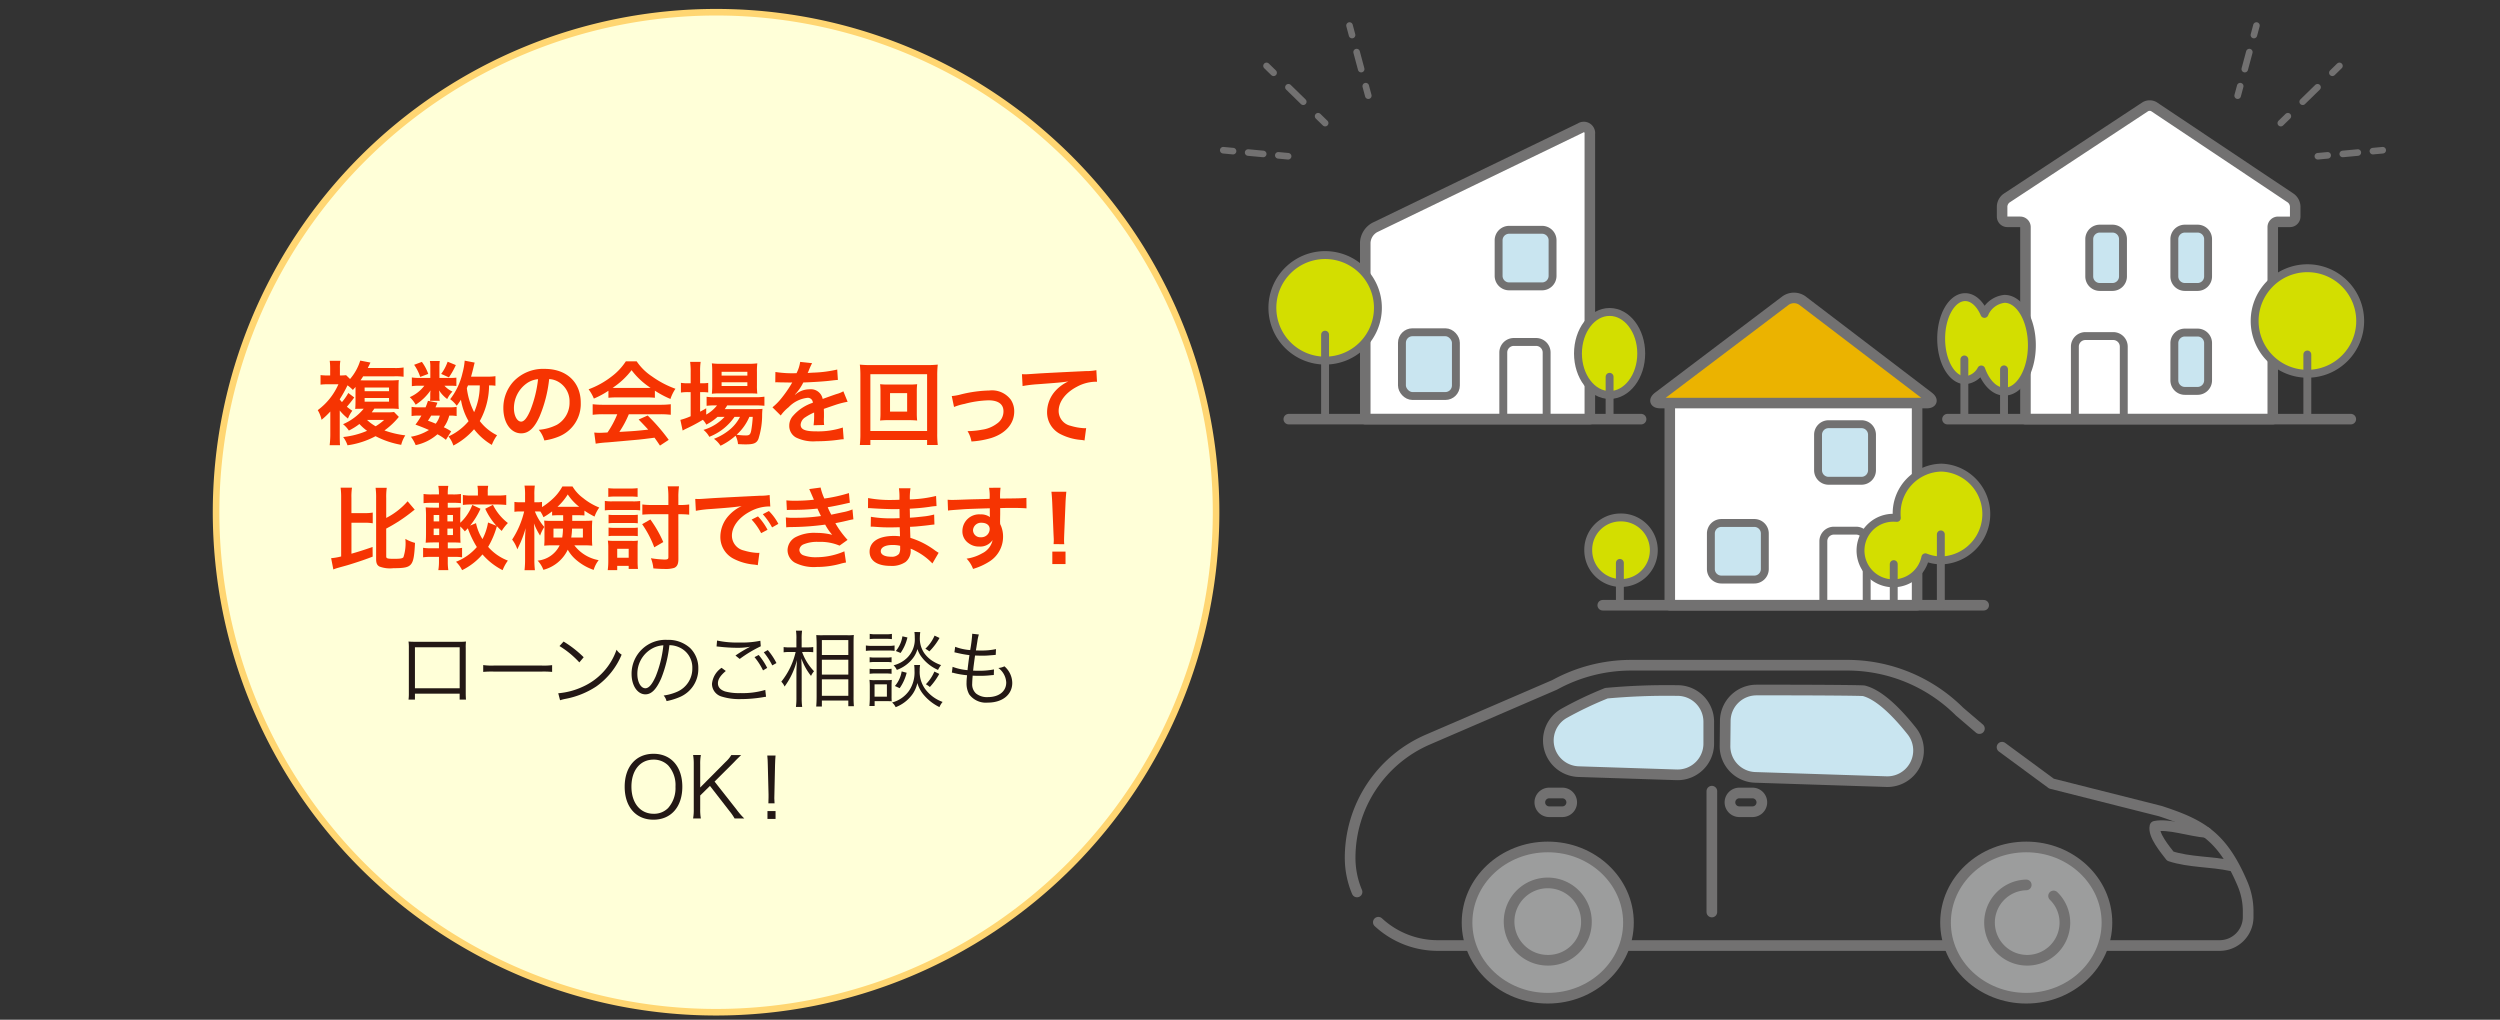 <svg id="レイヤー_1" data-name="レイヤー 1" xmlns="http://www.w3.org/2000/svg" viewBox="0 0 380 155"><rect x="0" y="0" width="380" height="155" fill="#333333" stroke="none"/><defs><style>.cls-1,.cls-13,.cls-14,.cls-16,.cls-6,.cls-7,.cls-8,.cls-9{fill:none;}.cls-2{fill:#ffffd8;}.cls-3{fill:#ffd672;}.cls-4{fill:#f63402;}.cls-5{fill:#231815;}.cls-10,.cls-11,.cls-12,.cls-13,.cls-14,.cls-15,.cls-16,.cls-17,.cls-18,.cls-6,.cls-7,.cls-8,.cls-9{stroke:#727171;stroke-linecap:round;stroke-linejoin:round;}.cls-7{stroke-dasharray:3.151 3.151;}.cls-8{stroke-dasharray:2.302 2.302;}.cls-9{stroke-dasharray:2.68 2.68;}.cls-10{fill:#fff;}.cls-10,.cls-14,.cls-15{stroke-width:1.602px;}.cls-11,.cls-17{fill:#c9e5f0;}.cls-11,.cls-12,.cls-13{stroke-width:1.201px;}.cls-12{fill:#d3de00;fill-rule:evenodd;}.cls-15{fill:#ebb300;}.cls-16,.cls-17,.cls-18{stroke-width:1.621px;}.cls-18{fill:#9c9d9d;}</style></defs><rect class="cls-1" width="380" height="155"/><circle class="cls-2" cx="108.843" cy="77.857" r="76"/><path class="cls-3" d="M108.843,2.358a75.5,75.5,0,1,1-75.5,75.5,75.585,75.585,0,0,1,75.5-75.5m0-1a76.5,76.5,0,1,0,76.5,76.5,76.5,76.5,0,0,0-76.5-76.5Z"/><path class="cls-4" d="M60.624,63.366a11.2,11.2,0,0,1-2.187,2.062,14.339,14.339,0,0,0,3.169.747,4.7,4.7,0,0,0-.623,1.44,13.507,13.507,0,0,1-3.9-1.315,12.772,12.772,0,0,1-4.263,1.384,4.293,4.293,0,0,0-.664-1.259,12.492,12.492,0,0,0,3.64-.941,7.638,7.638,0,0,1-1.163-1.039,9.337,9.337,0,0,1-1.606,1,4.265,4.265,0,0,0-.885-.969,8.392,8.392,0,0,0,3.141-2.352h-.332c-.263.013-.263.013-.609.013a2.187,2.187,0,0,0-.346.028c.028-.415.042-.8.042-1.259v-2.09c-.152.18-.221.249-.4.456a5.662,5.662,0,0,0-.817-.7,20.77,20.77,0,0,1-1.19,2.131,5.2,5.2,0,0,0,.346.415,8.385,8.385,0,0,0,.968-1.384l.9.678a17.924,17.924,0,0,1-1.121,1.412,8.064,8.064,0,0,0,.83.609,4.8,4.8,0,0,0-.664,1.19A7.976,7.976,0,0,1,51.642,62.4v3.709c0,.665.013,1.149.041,1.564H50.106a13.355,13.355,0,0,0,.1-1.591V62.55a11.923,11.923,0,0,1-1.328,1.259,4.778,4.778,0,0,0-.581-1.467,9.76,9.76,0,0,0,3.141-3.93H49.842a8.029,8.029,0,0,0-1.12.055V57.014a8.253,8.253,0,0,0,1.2.055h.264V55.948a8.348,8.348,0,0,0-.07-1.107h1.619a5.7,5.7,0,0,0-.069,1.093v1.135a7.513,7.513,0,0,0,.941-.041l.6.581a7.791,7.791,0,0,0,1.549-2.8l1.551.3c-.07.152-.07.152-.222.47-.055.1-.1.18-.18.36h4.041a7.335,7.335,0,0,0,1.4-.083v1.412a8.427,8.427,0,0,0-1.384-.07H55.2c-.166.277-.235.374-.4.609l.5.014h3.958a12.135,12.135,0,0,0,1.357-.055c-.028.3-.042.65-.042,1.384v1.633c0,.733.014,1.066.042,1.384a9.8,9.8,0,0,0-1.274-.055H56.9c-.18.262-.25.359-.4.567h2.395a7.646,7.646,0,0,0,1-.056Zm-5.2-3.9h3.709V58.91H55.42Zm0,1.592h3.709v-.567H55.42Zm.36,2.768a6.475,6.475,0,0,0,1.314.968,8.374,8.374,0,0,0,1.3-.968Z"/><path class="cls-4" d="M68.484,57.443a6.325,6.325,0,0,0,.886-.042v1.274a6.6,6.6,0,0,0-.886-.042h-.927a3.737,3.737,0,0,0,1.217.886,4.446,4.446,0,0,0-.8,1.134,5.01,5.01,0,0,1-1.232-1.314c.028.29.041.456.041.567v.5a2.051,2.051,0,0,0,.056.512H65.356a2.512,2.512,0,0,0,.042-.456v-.526a5.96,5.96,0,0,1,.041-.595,7.876,7.876,0,0,1-2.256,2.173,4.7,4.7,0,0,0-.9-1.149,5.541,5.541,0,0,0,2.214-1.73h-.747A6.542,6.542,0,0,0,62.6,58.7V57.373a6.5,6.5,0,0,0,1.162.07h1.647V55.809a4.373,4.373,0,0,0-.069-.94h1.509a5.365,5.365,0,0,0-.056.913v1.661Zm-.706,9.411a7.325,7.325,0,0,0-1.287-.844,7.273,7.273,0,0,1-3.308,1.647,5.983,5.983,0,0,0-.72-1.274A7.583,7.583,0,0,0,65.2,65.359c-.692-.3-1.066-.457-2.049-.817a11.408,11.408,0,0,0,.9-1.37h-.4a5.948,5.948,0,0,0-1.093.069v-1.4a5.778,5.778,0,0,0,1.093.069h1.037a9.839,9.839,0,0,0,.36-.983l1.44.277c-.125.346-.18.443-.291.706h2.187a4.922,4.922,0,0,0,1.024-.069v1.4a5.5,5.5,0,0,0-1.121-.069,5.128,5.128,0,0,1-.831,1.772,7.137,7.137,0,0,1,1.122.623ZM64.124,55.007a6.9,6.9,0,0,1,.969,1.827l-1.218.457a7.161,7.161,0,0,0-.927-1.841Zm1.412,8.165c-.194.332-.235.4-.485.775.582.208.762.277,1.177.457a3.566,3.566,0,0,0,.623-1.232Zm3.751-7.681a11.848,11.848,0,0,1-1.053,1.869l-1.176-.526a6.838,6.838,0,0,0,.983-1.855Zm6.02,3.142a6.888,6.888,0,0,0-.969-.055A11.316,11.316,0,0,1,72.926,64a7.362,7.362,0,0,0,2.63,2.159,6.315,6.315,0,0,0-.8,1.467,9.486,9.486,0,0,1-2.7-2.381,10.715,10.715,0,0,1-3.141,2.477,4.311,4.311,0,0,0-.747-1.384,8.521,8.521,0,0,0,1.093-.594,8.623,8.623,0,0,0,1.965-1.73,9.482,9.482,0,0,1-1.163-3.253c-.248.388-.346.526-.636.914a4.856,4.856,0,0,0-1-1A10.142,10.142,0,0,0,70.3,56.7a10.019,10.019,0,0,0,.332-1.882l1.522.3c-.055.166-.083.29-.193.761-.084.36-.208.83-.36,1.37h2.408a7.539,7.539,0,0,0,1.3-.069Zm-4.166-.055c-.111.249-.111.249-.18.428a10.89,10.89,0,0,0,1.107,3.64,10.008,10.008,0,0,0,.858-4.068Z"/><path class="cls-4" d="M82.032,63.269c-.789,1.786-1.675,2.6-2.809,2.6-1.578,0-2.713-1.6-2.713-3.833a5.945,5.945,0,0,1,1.523-4.028,6.211,6.211,0,0,1,4.761-1.937c3.321,0,5.48,2.02,5.48,5.134a5.332,5.332,0,0,1-3.363,5.162,9.074,9.074,0,0,1-2.173.582,4.414,4.414,0,0,0-.844-1.62,7.346,7.346,0,0,0,2.754-.761,3.875,3.875,0,0,0,1.924-3.46,3.427,3.427,0,0,0-1.7-3.072,3.03,3.03,0,0,0-1.4-.416A20.024,20.024,0,0,1,82.032,63.269ZM80,58.315a4.633,4.633,0,0,0-1.882,3.736c0,1.135.484,2.035,1.093,2.035.457,0,.927-.582,1.425-1.772a18.227,18.227,0,0,0,1.149-4.678A3.518,3.518,0,0,0,80,58.315Z"/><path class="cls-4" d="M92.48,59.394a12.939,12.939,0,0,1-2.214,1.19,6.374,6.374,0,0,0-.8-1.411,12.926,12.926,0,0,0,3.474-1.924,9.129,9.129,0,0,0,2.187-2.325h1.647a8.39,8.39,0,0,0,2.339,2.3,14.6,14.6,0,0,0,3.557,1.869,6.148,6.148,0,0,0-.762,1.55,14.745,14.745,0,0,1-2.366-1.26v1.08a10.4,10.4,0,0,0-1.246-.056H93.67a10.963,10.963,0,0,0-1.19.056Zm-.761,3.571a12.845,12.845,0,0,0-1.633.083V61.442a13.469,13.469,0,0,0,1.633.083h8.622a12.886,12.886,0,0,0,1.619-.083v1.606a12.744,12.744,0,0,0-1.619-.083h-4.76a15.106,15.106,0,0,1-1.44,2.685c2.45-.139,2.45-.139,4.387-.346-.443-.485-.678-.734-1.453-1.537l1.37-.609a28.3,28.3,0,0,1,3.2,3.7l-1.329.871c-.456-.678-.594-.871-.83-1.2-1.149.153-1.979.25-2.491.3-1.37.125-4.11.374-4.664.415a16.644,16.644,0,0,0-1.785.194l-.222-1.688c.374.027.609.041.8.041.1,0,.512-.014,1.218-.055a14.386,14.386,0,0,0,1.481-2.768Zm6.56-4c.221,0,.346,0,.609-.014A11.26,11.26,0,0,1,96,56.266a11.81,11.81,0,0,1-2.879,2.685c.236.014.319.014.568.014Z"/><path class="cls-4" d="M109.06,63.366a7.947,7.947,0,0,1-1.7,1.176,3.179,3.179,0,0,0-.526-.733,26.169,26.169,0,0,1-2.754,1.453,1.538,1.538,0,0,1-.18.111.664.664,0,0,0-.139.069l-.345-1.619a10.014,10.014,0,0,0,1.564-.554V59.6h-.4a6.66,6.66,0,0,0-1.079.069V58.19a6.24,6.24,0,0,0,1.093.069h.388V56.543a10.963,10.963,0,0,0-.083-1.536H106.5a9.343,9.343,0,0,0-.083,1.55v1.7h.249a5.994,5.994,0,0,0,.982-.055v1.453a7.082,7.082,0,0,0-.968-.055h-.263v2.975c.374-.194.484-.263.927-.512v.955a5.48,5.48,0,0,0,1.647-1.4h-.3a10,10,0,0,0-1.287.069V60.308a7.749,7.749,0,0,0,1.3.069h6.048a9.234,9.234,0,0,0,1.44-.083v1.384a13.4,13.4,0,0,0-1.426-.056h-4.235a4.819,4.819,0,0,1-.374.568h4.4c.678,0,.942-.014,1.343-.042-.028.222-.041.4-.056.817a11.99,11.99,0,0,1-.567,3.764c-.277.637-.72.817-1.938.817-.373,0-.622-.014-1.162-.042a3.324,3.324,0,0,0-.374-1.273,9.942,9.942,0,0,1-2.283,1.522,3.8,3.8,0,0,0-1-1.052,8.484,8.484,0,0,0,2.518-1.494,6.209,6.209,0,0,0,1.44-1.841h-.831a8.334,8.334,0,0,1-3.833,3.031,3.438,3.438,0,0,0-.886-1.052,7.185,7.185,0,0,0,3.211-1.979Zm.415-3.571a9.9,9.9,0,0,0-1.273.056,12.257,12.257,0,0,0,.055-1.343v-2.02a10.673,10.673,0,0,0-.055-1.26,9.622,9.622,0,0,0,1.4.07h4.027a10.307,10.307,0,0,0,1.481-.07,11.12,11.12,0,0,0-.055,1.37v1.91a10.643,10.643,0,0,0,.055,1.329c-.291-.028-.706-.042-1.259-.042Zm.208-2.7H113.6v-.582h-3.917Zm0,1.578H113.6v-.568h-3.917Zm4.221,4.691a7.745,7.745,0,0,1-1.938,2.713,9.687,9.687,0,0,0,1.426.11c.512,0,.664-.138.789-.733a16.793,16.793,0,0,0,.235-2.09Z"/><path class="cls-4" d="M117.861,56.543a16.694,16.694,0,0,0,3.211.18,5.475,5.475,0,0,0,.554-1.716l1.813.194a10.533,10.533,0,0,0-.554,1.245c-.069.152-.1.194-.124.249.111-.013.111-.013.872-.055a18.657,18.657,0,0,0,3.626-.471l.1,1.578c-.388.028-.388.028-1.094.111-1.01.124-2.768.235-4.165.277a7.17,7.17,0,0,1-1.274,1.84l.014.028c.1-.069.1-.069.277-.208a3.347,3.347,0,0,1,1.951-.622,1.82,1.82,0,0,1,1.979,1.467q1.6-.582,2.118-.748a4.366,4.366,0,0,0,1.024-.415l.65,1.592a12.269,12.269,0,0,0-1.536.373q-.291.084-2.076.706V62.3c.014.36.014.36.014.554v.554c-.014.235-.014.359-.014.456a5.617,5.617,0,0,0,.042.734l-1.605.041a11.006,11.006,0,0,0,.083-1.6V62.7a8.431,8.431,0,0,0-1.329.719,1.46,1.46,0,0,0-.72,1.135c0,.72.664,1.011,2.339,1.011a12.015,12.015,0,0,0,4.069-.582l.138,1.786a4.007,4.007,0,0,0-.636.055,25.147,25.147,0,0,1-3.544.249,5.941,5.941,0,0,1-3.085-.581,2.007,2.007,0,0,1-1.011-1.786,2.205,2.205,0,0,1,.609-1.536,6.769,6.769,0,0,1,2.976-1.951.759.759,0,0,0-.844-.747,4.68,4.68,0,0,0-2.838,1.425,6.234,6.234,0,0,0-1.2,1.259l-1.259-1.245a8.488,8.488,0,0,0,1.245-1.232,18.346,18.346,0,0,0,1.661-2.366.7.7,0,0,1,.111-.18c-.055,0-.236.013-.236.013-.221,0-1.439-.027-1.743-.027-.263-.014-.263-.014-.388-.014a1.511,1.511,0,0,0-.221.014Z"/><path class="cls-4" d="M140.918,67.642v-.761h-8.623v.761h-1.6a15.052,15.052,0,0,0,.083-1.8v-8.76a14.621,14.621,0,0,0-.083-1.661,14.052,14.052,0,0,0,1.62.069h8.58a14.564,14.564,0,0,0,1.647-.069,14.124,14.124,0,0,0-.083,1.661v8.774a13.88,13.88,0,0,0,.083,1.785Zm-8.623-2.131h8.623V56.875h-8.623Zm5.772-7.058a11.54,11.54,0,0,0,1.342-.055,8.92,8.92,0,0,0-.055,1.107v3.308a9.078,9.078,0,0,0,.055,1.107,12.046,12.046,0,0,0-1.342-.056h-2.948a11,11,0,0,0-1.343.056,9.306,9.306,0,0,0,.056-1.107V59.505a9.3,9.3,0,0,0-.056-1.107,11.416,11.416,0,0,0,1.343.055Zm-2.782,4.11h2.6V59.754h-2.6Z"/><path class="cls-4" d="M144.667,60.2a7.413,7.413,0,0,0,1.439-.263,19.582,19.582,0,0,1,4.277-.582,3.565,3.565,0,0,1,3.266,1.412,3.139,3.139,0,0,1,.512,1.786c0,1.84-1.3,3.335-3.5,4.027a13.625,13.625,0,0,1-3,.526,4.372,4.372,0,0,0-.6-1.578h.208a12.249,12.249,0,0,0,1.965-.207,4.872,4.872,0,0,0,2.311-.942,2.221,2.221,0,0,0,.983-1.868c0-1.08-.8-1.661-2.27-1.661a15.485,15.485,0,0,0-3.639.54,8.761,8.761,0,0,0-1.606.471Z"/><path class="cls-4" d="M155.337,56.875c.305.014.457.014.526.014.249,0,.249,0,2.284-.138.775-.042,3.072-.166,6.906-.346a7.862,7.862,0,0,0,1.592-.139l.1,1.772a2.111,2.111,0,0,0-.29-.014,6.194,6.194,0,0,0-2.74.747c-1.758.914-2.8,2.3-2.8,3.7a2.323,2.323,0,0,0,1.84,2.256,8.387,8.387,0,0,0,2.063.36c.014,0,.138,0,.277-.014l-.25,1.883a2.812,2.812,0,0,0-.47-.083,8.325,8.325,0,0,1-3.239-.914,3.7,3.7,0,0,1-1.979-3.335,4.883,4.883,0,0,1,1.315-3.267,6.092,6.092,0,0,1,1.924-1.383c-1.121.166-1.661.207-4.664.429a19.951,19.951,0,0,0-2.3.277Z"/><path class="cls-4" d="M53.42,84.165c1.3-.374,1.979-.6,3.211-1.024l.014,1.467c-1.08.415-1.785.664-3.46,1.19-.456.139-.456.139-1.467.416-.18.055-.18.055-.29.083a5.745,5.745,0,0,0-.761.262l-.333-1.715a8.908,8.908,0,0,0,1.522-.263v-8.9a11.325,11.325,0,0,0-.083-1.551H53.5a9.256,9.256,0,0,0-.083,1.551v2.311h1.91a6.634,6.634,0,0,0,1.329-.083v1.633a6.634,6.634,0,0,0-1.329-.083H53.42Zm5.287.416c0,.3.18.359,1.177.359.968,0,1.3-.055,1.439-.249a6.826,6.826,0,0,0,.291-2.782,5.832,5.832,0,0,0,1.467.609c-.1,2.063-.249,2.851-.651,3.294-.387.429-.983.554-2.629.554a4.577,4.577,0,0,1-2.118-.249c-.373-.194-.512-.526-.512-1.149V75.709a10.6,10.6,0,0,0-.083-1.564h1.7a9.537,9.537,0,0,0-.083,1.564v3.017a10.909,10.909,0,0,0,3.252-2.532l1.08,1.273c-.207.152-.207.152-.5.387a24.073,24.073,0,0,1-3.834,2.491Z"/><path class="cls-4" d="M74.927,76.733A7.905,7.905,0,0,0,77.2,79.5a7.1,7.1,0,0,0-.941,1.2c-.359-.332-.484-.47-.734-.719a13.2,13.2,0,0,1-1.328,3.141,7.583,7.583,0,0,0,3,2.09,6.421,6.421,0,0,0-.8,1.453,10.074,10.074,0,0,1-3.059-2.394,9.723,9.723,0,0,1-3.1,2.394,4.331,4.331,0,0,0-.927-1.273,8.1,8.1,0,0,0,3.169-2.242,14.893,14.893,0,0,1-1.37-2.851c-.167.18-.235.249-.457.471a5.838,5.838,0,0,0-.692-.748V81c0,.678.014,1.107.041,1.5a11.461,11.461,0,0,0-1.217-.042h-.72v.886H69.1a6.77,6.77,0,0,0,1.135-.069v1.439a6.969,6.969,0,0,0-1.135-.069H68.062v.8a8.759,8.759,0,0,0,.083,1.218H66.623a7.549,7.549,0,0,0,.1-1.273v-.747H65.584a7.988,7.988,0,0,0-1.273.069V83.266a7.468,7.468,0,0,0,1.273.069H66.72v-.886H66.1c-.623,0-.9.014-1.4.042.041-.43.055-.914.055-1.55V78.56a13.633,13.633,0,0,0-.055-1.439c.457.027.734.041,1.37.041h.651v-.733H65.654a10.687,10.687,0,0,0-1.273.055v-1.4a7.65,7.65,0,0,0,1.273.069H66.72v-.166a5.98,5.98,0,0,0-.1-1.134h1.522a6.953,6.953,0,0,0-.083,1.134v.166h.748a7.479,7.479,0,0,0,1.259-.069v1.4a9.594,9.594,0,0,0-1.259-.055h-.748v.733h.775A10.565,10.565,0,0,0,70,77.121c-.027.291-.041.609-.041,1.342v1a7.14,7.14,0,0,0,1.827-2.713l1.245.581a11.19,11.19,0,0,1-1.577,2.561l.9-.374a7.23,7.23,0,0,0,.983,2.422,8.314,8.314,0,0,0,.844-2.519l1.274.5a10.066,10.066,0,0,1-1.7-2.588Zm-9.01,1.55v.969h.844v-.969Zm0,2.062v.983h.844v-.983Zm2.934-1.093v-.969h-.844v.969Zm0,2.076v-.983h-.844v.983Zm3.792-6.449a5.679,5.679,0,0,0-.069-1.038h1.633a5.025,5.025,0,0,0-.069,1.01v.471h1.411a9.859,9.859,0,0,0,1.4-.07v1.5c-.429-.041-.9-.069-1.411-.069H71.73a9.86,9.86,0,0,0-1.371.069V75.239a7.466,7.466,0,0,0,1.371.083h.913Z"/><path class="cls-4" d="M85.043,78.311c-.554,0-.748.014-1.122.041V77.73a10.039,10.039,0,0,1-1.314.885,6.146,6.146,0,0,0-.457-.858c-.221-.013-.318-.013-.484-.013h-.36A8.146,8.146,0,0,0,82.731,80.1a5.782,5.782,0,0,0-.636,1.315,10.764,10.764,0,0,1-.942-1.868c.042.415.07,1.024.07,1.84v3.585a13.805,13.805,0,0,0,.083,1.7H79.728a14.113,14.113,0,0,0,.083-1.7V82.1c0-.457.028-1.149.083-1.813a16.1,16.1,0,0,1-.678,1.951c-.055.153-.249.568-.581,1.26a5.045,5.045,0,0,0-.789-1.481,13.519,13.519,0,0,0,1.827-4.276h-.554a5.467,5.467,0,0,0-.927.055V76.291a5.468,5.468,0,0,0,.927.055h.692v-1.08a9.067,9.067,0,0,0-.083-1.453h1.564a9.815,9.815,0,0,0-.069,1.439v1.094h.415a3.87,3.87,0,0,0,.747-.055v.788a10.65,10.65,0,0,0,1.481-1.121,7.421,7.421,0,0,0,1.619-2.02h1.536a6.041,6.041,0,0,0,1.634,1.785,9.414,9.414,0,0,0,2.435,1.425,5.38,5.38,0,0,0-.719,1.371,12.544,12.544,0,0,1-1.537-.9v.733c-.318-.027-.567-.041-1.121-.041H86.98v.858h1.827c.568,0,.858-.014,1.218-.041-.028.415-.042.7-.042,1.065v1.7c0,.47.014.664.042,1.051a11.674,11.674,0,0,0-1.3-.055H87.3a5.958,5.958,0,0,0,3.7,2.256,4.326,4.326,0,0,0-.762,1.481,8.085,8.085,0,0,1-2.768-1.619A5.672,5.672,0,0,1,86.3,83.556a5.694,5.694,0,0,1-3.709,3.059,4.073,4.073,0,0,0-.872-1.4,4.164,4.164,0,0,0,3.349-2.325H83.991a11.489,11.489,0,0,0-1.274.055c.028-.359.042-.567.042-.886V80.082c0-.387-.014-.608-.042-.954a8.767,8.767,0,0,0,1.191.041H85.6v-.858Zm-.914,2.034V81.7h1.329a8.7,8.7,0,0,0,.11-1.357Zm3.584-3.307h.333A7.793,7.793,0,0,1,86.3,75.155a9.122,9.122,0,0,1-1.564,1.883h2.975Zm-.761,3.307a10.3,10.3,0,0,1-.124,1.357H88.6V80.345Z"/><path class="cls-4" d="M91.934,76.138a6.039,6.039,0,0,0,1.107.069H96.2a7.357,7.357,0,0,0,1.108-.055v1.426a6.3,6.3,0,0,0-1.052-.056H93.041a8.584,8.584,0,0,0-1.107.056Zm.442,10.518a10.161,10.161,0,0,0,.084-1.342V83.252a6.479,6.479,0,0,0-.069-1.08c.345.028.553.042,1.079.042h2.56a4.869,4.869,0,0,0,.928-.042,9.728,9.728,0,0,0-.042,1v2.186a9.682,9.682,0,0,0,.056,1.121H95.56v-.47H93.816v.65ZM92.46,74.2a8.637,8.637,0,0,0,1.148.055h2.16a8.647,8.647,0,0,0,1.148-.055v1.328a8.921,8.921,0,0,0-1.148-.055h-2.16a8.773,8.773,0,0,0-1.148.055Zm.041,4.041a7.635,7.635,0,0,0,.914.041h2.643a6.956,6.956,0,0,0,.886-.041v1.3a5.435,5.435,0,0,0-.886-.042H93.415a5.71,5.71,0,0,0-.914.042Zm0,1.951a7.7,7.7,0,0,0,.914.042h2.643a5.088,5.088,0,0,0,.886-.042v1.3a8.14,8.14,0,0,0-.914-.041H93.4a5.748,5.748,0,0,0-.9.041Zm1.315,4.581H95.56V83.418H93.816Zm5.038-5.813a17.961,17.961,0,0,1,1.965,3.433l-1.37.8a15.792,15.792,0,0,0-1.841-3.516ZM103.116,85c0,.747-.207,1.148-.664,1.328a4.492,4.492,0,0,1-1.494.152c-.526,0-.956-.027-1.647-.082a5.546,5.546,0,0,0-.374-1.55,15.773,15.773,0,0,0,2.089.207c.43,0,.568-.083.568-.346V78.159H99.2c-.568,0-1.08.027-1.564.069v-1.55a11.1,11.1,0,0,0,1.536.083h2.422V75.626a11.411,11.411,0,0,0-.1-1.7h1.716a11.136,11.136,0,0,0-.1,1.716v1.121h.222a10.456,10.456,0,0,0,1.425-.083v1.55a12.624,12.624,0,0,0-1.411-.069h-.236Z"/><path class="cls-4" d="M105.676,75.834c.3.014.457.014.526.014.249,0,.249,0,2.283-.139,1.011-.055,3.377-.18,7.073-.36a7.5,7.5,0,0,0,1.425-.11l.1,1.757a2.118,2.118,0,0,0-.291-.014,6.186,6.186,0,0,0-2.74.748c-1.757.913-2.8,2.3-2.8,3.695a2.325,2.325,0,0,0,1.841,2.256,8.436,8.436,0,0,0,2.062.36c.014,0,.138,0,.277-.014l-.249,1.882c-.18-.041-.208-.041-.471-.083a8.339,8.339,0,0,1-3.238-.913,3.7,3.7,0,0,1-1.979-3.336,4.815,4.815,0,0,1,1.315-3.252,6.1,6.1,0,0,1,1.923-1.4c-1.121.166-1.979.249-4.664.443a17.341,17.341,0,0,0-2.3.277Zm9.535,2.657a8.972,8.972,0,0,1,1.454,2.034l-.969.513a9.352,9.352,0,0,0-1.453-2.063Zm2.146,1.675a10.2,10.2,0,0,0-1.412-2.007l.928-.484a7.976,7.976,0,0,1,1.438,1.951Z"/><path class="cls-4" d="M119.529,76.055a11.492,11.492,0,0,0,1.329.056,24.535,24.535,0,0,0,2.851-.153c-.041-.11-.041-.11-.152-.36-.346-.8-.54-1.231-.554-1.259l1.73-.235a8.178,8.178,0,0,0,.567,1.674,23.25,23.25,0,0,0,3.737-.83l.139,1.467-.471.1c-.927.221-2.463.526-2.892.581a12.451,12.451,0,0,0,.539,1.135c1.191-.249,1.827-.388,1.91-.4a6.941,6.941,0,0,0,1.315-.4l.138,1.509c-.262.041-.553.1-.872.18-.567.138-1.024.235-1.356.3s-.346.07-.512.111a13.806,13.806,0,0,0,1.855,2.532l-1.218.873a7.432,7.432,0,0,0-3.183-.568,5.322,5.322,0,0,0-2.325.388,1,1,0,0,0-.6.844.914.914,0,0,0,.6.8,5.407,5.407,0,0,0,1.979.3,10.736,10.736,0,0,0,4.262-.9l.249,1.7a6.769,6.769,0,0,0-.9.207,13.3,13.3,0,0,1-3.543.471,6.332,6.332,0,0,1-3.377-.678,2.228,2.228,0,0,1-1.066-1.9,2.309,2.309,0,0,1,1.163-1.924A6.166,6.166,0,0,1,124.1,81a9.535,9.535,0,0,1,2.394.291,8.334,8.334,0,0,1-1.066-1.55,39.86,39.86,0,0,1-5.356.373c-.235.014-.332.014-.567.042l-.056-1.509a8.268,8.268,0,0,0,1.426.055,27.224,27.224,0,0,0,3.917-.263c-.083-.166-.139-.249-.25-.512-.138-.29-.18-.373-.29-.622a33.536,33.536,0,0,1-3.709.194c-.581,0-.651.013-.941.027Z"/><path class="cls-4" d="M141.727,85.646a9.315,9.315,0,0,0-2.56-1.9,6.152,6.152,0,0,0-.747-.346v.152a2.163,2.163,0,0,1-.775,1.869,3.687,3.687,0,0,1-2.284.595c-2.021,0-3.183-.789-3.183-2.159,0-1.509,1.37-2.394,3.695-2.394a7.142,7.142,0,0,1,.927.055,2.835,2.835,0,0,0-.013-.332v-.3c-.014-.194-.014-.194-.028-.747-.664.014-1.093.028-1.384.028-.844,0-1.356-.014-2.5-.1-.18-.014-.318-.014-.526-.014l.028-1.5a17.885,17.885,0,0,0,3.224.235c.277,0,.748-.013,1.135-.027,0-.125,0-.595-.014-1.384-.443.014-.664.014-.871.014-.678,0-2.464-.07-3.391-.139-.152-.014-.263-.014-.305-.014h-.221l.014-1.536a18.179,18.179,0,0,0,3.723.291c.221,0,.691-.014,1.038-.028a9.766,9.766,0,0,0-.07-1.744h1.758a8.616,8.616,0,0,0-.1,1.689,18.746,18.746,0,0,0,3.986-.526l.069,1.536a8.682,8.682,0,0,0-1.093.125c-1.218.166-1.758.207-2.976.276.014.347.014.512.028,1.37.692-.041.692-.041,1.965-.179a10.254,10.254,0,0,0,1.716-.305l.042,1.523c-.236.013-.581.055-.9.1-.207.028-.83.1-1.868.194-.194.014-.4.028-.941.055.041,1.343.041,1.343.055,1.675a12.39,12.39,0,0,1,3.792,1.951c.235.153.305.208.5.319Zm-6.048-2.809c-1.12,0-1.8.36-1.8.954,0,.513.6.831,1.578.831a1.437,1.437,0,0,0,1.2-.443,1.753,1.753,0,0,0,.166-.886v-.332A4.843,4.843,0,0,0,135.679,82.837Z"/><path class="cls-4" d="M152.009,79.321c0,.056.014.167.014.332a4.21,4.21,0,0,1,.443,1.952,4.441,4.441,0,0,1-2.062,3.737,9.659,9.659,0,0,1-2.5,1.134,4.538,4.538,0,0,0-.982-1.563,6.55,6.55,0,0,0,2.352-.8,2.909,2.909,0,0,0,1.6-2.021,2.279,2.279,0,0,1-2.034.983,2.549,2.549,0,0,1-1.6-.5,2.163,2.163,0,0,1-.955-1.869,2.548,2.548,0,0,1,2.754-2.519,2.311,2.311,0,0,1,1.439.416.573.573,0,0,1-.014-.167c-.013-.027-.013-.8-.013-1.176-1.98.056-3.28.1-3.889.139-2.09.152-2.09.152-2.464.207l-.055-1.647a5.953,5.953,0,0,0,.678.028c.346,0,.567,0,2.353-.069.9-.028,1.037-.028,2.173-.056.456-.013.456-.013,1.176-.041a7.541,7.541,0,0,0-.083-1.675l1.744-.014a10.761,10.761,0,0,0-.07,1.647c2.409-.013,3.488-.041,4-.1l.014,1.591c-.512-.041-1.176-.069-2.325-.069-.332,0-.581,0-1.675.028v.9Zm-2.823.139a1.213,1.213,0,0,0-1.287,1.107,1.091,1.091,0,0,0,1.176,1.093,1.262,1.262,0,0,0,1.357-1.245C150.432,79.833,149.947,79.46,149.186,79.46Z"/><path class="cls-4" d="M160.147,82.712c.014-.291.028-.429.028-.595s0-.152-.042-.983l-.193-4.7c-.028-.609-.07-1.3-.125-1.689h2.269c-.041.374-.1,1.094-.124,1.689l-.194,4.7c-.028.8-.028.8-.028,1a4.885,4.885,0,0,0,.028.581Zm-.194,3.031v-1.9h2.007v1.9Z"/><path class="cls-5" d="M63.071,105.439v.9h-.977a6.607,6.607,0,0,0,.051-.952V98.5a6.505,6.505,0,0,0-.051-.989,8.989,8.989,0,0,0,.99.038h6.758a6.609,6.609,0,0,0,.989-.038,6.888,6.888,0,0,0-.038.989v6.86c0,.381.013.71.038.977h-.964v-.9Zm6.8-7.05h-6.8v6.226h6.8Z"/><path class="cls-5" d="M73.448,101.09a9.026,9.026,0,0,0,1.573.076h7.367a9.932,9.932,0,0,0,1.534-.064v1.028a14.493,14.493,0,0,0-1.547-.051H75.021a13.855,13.855,0,0,0-1.573.051Z"/><path class="cls-5" d="M84.853,105.376a11.025,11.025,0,0,0,3.69-.977,9.579,9.579,0,0,0,5.173-5.642,2.547,2.547,0,0,0,.774.748,11.128,11.128,0,0,1-3.868,4.844,12.8,12.8,0,0,1-4.729,1.889,6.7,6.7,0,0,0-.761.2Zm.812-7.862A16.539,16.539,0,0,1,88.72,99.9l-.659.786A14.006,14.006,0,0,0,85.043,98.2Z"/><path class="cls-5" d="M100.505,103.106c-.735,1.674-1.484,2.435-2.4,2.435-1.2,0-2.105-1.319-2.105-3.094a5.151,5.151,0,0,1,5.427-5.187,4.905,4.905,0,0,1,3.487,1.256,4.242,4.242,0,0,1,1.23,3.094,4.617,4.617,0,0,1-2.9,4.374,9.869,9.869,0,0,1-1.928.584,2.023,2.023,0,0,0-.443-.85,7.6,7.6,0,0,0,2.117-.6,3.827,3.827,0,0,0,2.244-3.55,3.342,3.342,0,0,0-2.016-3.183,3.64,3.64,0,0,0-1.47-.317A19.053,19.053,0,0,1,100.505,103.106Zm-1.56-4.425a4.385,4.385,0,0,0-2.067,3.778c0,1.218.533,2.156,1.218,2.156.532,0,1.039-.6,1.585-1.839a17.452,17.452,0,0,0,1.153-4.691A4,4,0,0,0,98.945,98.681Z"/><path class="cls-5" d="M110.325,101.99c-.824.685-1.2,1.268-1.2,1.864s.368,1,1.078,1.243a8.074,8.074,0,0,0,2.32.253,12.052,12.052,0,0,0,3.8-.481l.114,1.039a4.077,4.077,0,0,0-.431.064,20.7,20.7,0,0,1-3.423.291,8.948,8.948,0,0,1-2.917-.393,2.019,2.019,0,0,1-1.445-1.914,3.332,3.332,0,0,1,1.458-2.448Zm-1.332-4.628a14.475,14.475,0,0,0,3.373.3,13.838,13.838,0,0,0,3.208-.266l.064.837a19.348,19.348,0,0,0-3.2,1.927l-.647-.519A19.713,19.713,0,0,1,114.04,98.3a10.01,10.01,0,0,1-1.915.165,24.653,24.653,0,0,1-2.789-.165c-.241-.025-.241-.025-.419-.038Zm6.327,2.194a10.114,10.114,0,0,1,1.294,1.965l-.634.381a9.856,9.856,0,0,0-1.294-2.017Zm1.383-.748a9.75,9.75,0,0,1,1.318,1.978l-.634.355a10.617,10.617,0,0,0-1.293-1.991Z"/><path class="cls-5" d="M121.919,99.1a8.083,8.083,0,0,0,1.814,2.929,2.961,2.961,0,0,0-.457.71,9.111,9.111,0,0,1-1.471-2.662c.038,1.166.051,1.635.051,2.054v3.854a10.236,10.236,0,0,0,.076,1.471h-.951a10.6,10.6,0,0,0,.076-1.471V102.4c0-.533.013-.812.076-2.067a11.337,11.337,0,0,1-1.876,4.02,2.346,2.346,0,0,0-.5-.736,11.265,11.265,0,0,0,2.181-4.514h-.913a5.923,5.923,0,0,0-.913.051v-.8a5.616,5.616,0,0,0,.913.051h1.027V97.184a7.66,7.66,0,0,0-.063-1.318h.925a8.459,8.459,0,0,0-.063,1.306V98.4h.926a5.079,5.079,0,0,0,.837-.051v.786c-.279-.025-.533-.038-.825-.038Zm2.144,8.293c.038-.431.063-.888.063-1.547V97.9c0-.444-.013-.749-.051-1.37a9.735,9.735,0,0,0,.989.025h3.753a5.955,5.955,0,0,0,.964-.038c-.025.279-.038.571-.038,1.268v8.052a14.585,14.585,0,0,0,.051,1.509h-.85v-.862h-4.019v.913Zm.862-7.836h4.019v-2.27h-4.019Zm0,2.979h4.019v-2.257h-4.019Zm0,3.221h4.019v-2.5h-4.019Z"/><path class="cls-5" d="M131.613,98.11a5.4,5.4,0,0,0,1.014.063h2.334a5.005,5.005,0,0,0,1.014-.063v.824a6.11,6.11,0,0,0-.926-.051h-2.422a7.951,7.951,0,0,0-1.014.051Zm.533,9.206c.038-.381.063-.837.063-1.23v-1.712a8.8,8.8,0,0,0-.051-1.04,4.218,4.218,0,0,0,.812.051h1.813a5.4,5.4,0,0,0,.774-.038,9.618,9.618,0,0,0-.038.989v1.433a7.9,7.9,0,0,0,.025.837,1.415,1.415,0,0,0-.342-.025.944.944,0,0,1-.191-.013h-2.067v.748Zm.038-7.418a5.021,5.021,0,0,0,.862.051h1.636a4.713,4.713,0,0,0,.837-.051v.774a5.169,5.169,0,0,0-.837-.051h-1.636a5.393,5.393,0,0,0-.862.051Zm0,1.75a5.021,5.021,0,0,0,.862.051h1.623a4.785,4.785,0,0,0,.85-.051v.773a5.183,5.183,0,0,0-.85-.05h-1.636a5.064,5.064,0,0,0-.849.05Zm.012-5.3a4.57,4.57,0,0,0,.913.063h1.547a4.564,4.564,0,0,0,.913-.063v.8a6.715,6.715,0,0,0-.913-.05h-1.547a6.378,6.378,0,0,0-.913.05Zm.736,9.548h1.877v-1.877h-1.877Zm6.923-4.819a4.518,4.518,0,0,0-.063.85,4.465,4.465,0,0,0,.824,2.79,5.719,5.719,0,0,0,2.663,1.977,2.727,2.727,0,0,0-.482.787,7.315,7.315,0,0,1-2.384-1.852,4.92,4.92,0,0,1-.977-1.813,4.538,4.538,0,0,1-.887,1.9,5.633,5.633,0,0,1-2.409,1.775,2.057,2.057,0,0,0-.545-.71,4.644,4.644,0,0,0,2.574-1.775,4.952,4.952,0,0,0,.836-3.031,6.417,6.417,0,0,0-.05-.9Zm.025-5.008a6.49,6.49,0,0,0-.063.811,3.973,3.973,0,0,0,.672,2.4,4.62,4.62,0,0,0,1.243,1.179,5.84,5.84,0,0,0,1.318.634,3.134,3.134,0,0,0-.469.735,6.216,6.216,0,0,1-2.459-1.914,4.007,4.007,0,0,1-.673-1.256,3.934,3.934,0,0,1-.672,1.37,5.374,5.374,0,0,1-2.46,1.8,2.164,2.164,0,0,0-.494-.7,4.579,4.579,0,0,0,1.927-1.015,3.934,3.934,0,0,0,1.294-3.195,5.549,5.549,0,0,0-.051-.849Zm-2.066,6.187a7,7,0,0,1-1.065,2.346l-.723-.329a4.481,4.481,0,0,0,1.027-2.219Zm.114-5.363a6.658,6.658,0,0,1-1.04,2.358l-.723-.3a4.484,4.484,0,0,0,1-2.232Zm4.882.076a9.406,9.406,0,0,1-1.547,2.041,4.539,4.539,0,0,0-.609-.405,5.837,5.837,0,0,0,1.4-1.991Zm-.039,5.465a10.372,10.372,0,0,1-1.432,1.991,4,4,0,0,0-.609-.419,6.043,6.043,0,0,0,1.293-1.927Z"/><path class="cls-5" d="M144.793,101.356a8.435,8.435,0,0,0,2.27.507c.063-.621.19-1.61.292-2.282a16.9,16.9,0,0,1-1.89-.342c-.165-.038-.216-.051-.393-.089l.114-.837a8.223,8.223,0,0,0,2.282.5,20.022,20.022,0,0,0,.305-2.384v-.1l1.014.114a6.564,6.564,0,0,0-.2.85c-.013.114-.013.114-.126.811-.039.279-.064.406-.127.761.355.013.532.013.735.013a10.263,10.263,0,0,0,2.321-.216l-.038.875c-.254.026-.254.026-.888.076-.393.039-.773.051-1.141.051-.2,0-.419,0-1.116-.025-.2,1.458-.216,1.585-.292,2.3.482.012.659.012.837.012a11.146,11.146,0,0,0,2.333-.2l-.025.849c-.127.013-.165.013-.343.026a14.623,14.623,0,0,1-1.787.1c-.318,0-.52,0-1.091-.025a2.246,2.246,0,0,1-.013.253c-.025.3-.05.723-.05.939a1.87,1.87,0,0,0,.583,1.521,2.668,2.668,0,0,0,1.788.546c1.7,0,2.8-.875,2.8-2.22a2.893,2.893,0,0,0-1.2-2.206,2.513,2.513,0,0,0,.925-.254,3.388,3.388,0,0,1,1.192,2.524c0,1.788-1.5,2.992-3.715,2.992a3.153,3.153,0,0,1-2.84-1.268,3.433,3.433,0,0,1-.393-1.75,6.693,6.693,0,0,1,.05-.836c.013-.191.013-.191.025-.305a13.3,13.3,0,0,1-1.914-.317,1.346,1.346,0,0,0-.393-.076Z"/><path class="cls-5" d="M103.713,119.584c0,3.056-1.712,5.009-4.387,5.009s-4.375-1.953-4.375-5.009,1.724-5.008,4.387-5.008S103.713,116.528,103.713,119.584Zm-2.169,3.247a4.54,4.54,0,0,0,1.129-3.247,4.463,4.463,0,0,0-1.116-3.246,3.094,3.094,0,0,0-2.219-.875c-2.028,0-3.36,1.623-3.36,4.109s1.344,4.121,3.373,4.121A3,3,0,0,0,101.544,122.831Z"/><path class="cls-5" d="M111.934,123.021a11,11,0,0,0,1.192,1.382h-1.471a7.714,7.714,0,0,0-.748-1.09l-2.993-3.855-1.483,1.458v2.067a7.512,7.512,0,0,0,.1,1.42h-1.179a7.6,7.6,0,0,0,.1-1.42v-6.8a8.042,8.042,0,0,0-.1-1.42h1.179a7.346,7.346,0,0,0-.1,1.42V119.7l3.854-3.88a4.714,4.714,0,0,0,.875-1.053h1.5c-.229.216-.229.216-.33.317-.2.2-.393.38-.558.558-.228.241-.38.393-.418.431l-2.739,2.726Z"/><path class="cls-5" d="M116.794,122.108c.024-.393.024-.482.024-.9v-.456l-.113-4.514c-.013-.533-.026-.913-.077-1.395h1.256c-.038.482-.064.862-.076,1.395l-.1,4.514c-.013.533-.013.533-.013.583,0,.229.013.457.038.774Zm-.14,2.371v-1.192h1.23v1.192Z"/><line class="cls-6" x1="346.681" y1="18.713" x2="347.755" y2="17.665"/><line class="cls-7" x1="350.01" y1="15.465" x2="353.393" y2="12.163"/><line class="cls-6" x1="354.52" y1="11.063" x2="355.594" y2="10.015"/><line class="cls-6" x1="352.311" y1="23.75" x2="353.805" y2="23.611"/><line class="cls-8" x1="356.097" y1="23.399" x2="359.535" y2="23.079"/><line class="cls-6" x1="360.681" y1="22.972" x2="362.174" y2="22.833"/><line class="cls-6" x1="340.124" y1="14.544" x2="340.512" y2="13.095"/><line class="cls-9" x1="341.205" y1="10.506" x2="342.246" y2="6.622"/><line class="cls-6" x1="342.592" y1="5.328" x2="342.98" y2="3.879"/><line class="cls-6" x1="201.424" y1="18.713" x2="200.351" y2="17.665"/><line class="cls-7" x1="198.096" y1="15.465" x2="194.713" y2="12.163"/><line class="cls-6" x1="193.586" y1="11.063" x2="192.512" y2="10.015"/><line class="cls-6" x1="195.795" y1="23.75" x2="194.301" y2="23.611"/><line class="cls-8" x1="192.009" y1="23.399" x2="188.571" y2="23.079"/><line class="cls-6" x1="187.425" y1="22.972" x2="185.932" y2="22.833"/><line class="cls-6" x1="207.982" y1="14.544" x2="207.594" y2="13.095"/><line class="cls-9" x1="206.9" y1="10.506" x2="205.86" y2="6.622"/><line class="cls-6" x1="205.514" y1="5.328" x2="205.126" y2="3.879"/><path class="cls-10" d="M241.655,63.71V20.368a.927.927,0,0,0-1.442-.9l-31.252,15.11a2.8,2.8,0,0,0-1.442,2.3V63.71Z"/><path class="cls-11" d="M229.39,34.929h5a1.6,1.6,0,0,1,1.6,1.6v5.4a1.6,1.6,0,0,1-1.6,1.6h-5a1.6,1.6,0,0,1-1.6-1.6v-5.4A1.6,1.6,0,0,1,229.39,34.929Z"/><rect class="cls-11" x="213.095" y="50.502" width="8.201" height="9.692" rx="1.602"/><path class="cls-12" d="M244.658,47.418c2.655,0,4.808,2.828,4.808,6.312s-2.153,6.311-4.808,6.311-4.807-2.828-4.807-6.311,2.154-6.312,4.807-6.312Z"/><path class="cls-13" d="M235.088,63.71V53.578a1.607,1.607,0,0,0-1.6-1.6H230.1a1.607,1.607,0,0,0-1.6,1.6V63.71Z"/><line class="cls-14" x1="195.893" y1="63.71" x2="249.45" y2="63.71"/><path class="cls-12" d="M201.411,38.772a8.02,8.02,0,1,1-8.008,8.02,8.018,8.018,0,0,1,8.008-8.02Z"/><line class="cls-13" x1="201.412" y1="50.869" x2="201.412" y2="63.71"/><line class="cls-13" x1="244.658" y1="57.274" x2="244.658" y2="63.71"/><path class="cls-10" d="M348.21,30.121,328.081,16.673h0l-.664-.444a1.314,1.314,0,0,0-1.335,0l-.666.439,0,0L304.989,30.124a1.666,1.666,0,0,0-.668,1.242v1.553a.8.8,0,0,0,.8.8h1.948a.8.8,0,0,1,.8.8V63.71h37.591V34.52a.8.8,0,0,1,.8-.8h1.812a.8.8,0,0,0,.8-.8V31.366A1.682,1.682,0,0,0,348.21,30.121Z"/><path class="cls-11" d="M319.167,34.752h1.927a1.6,1.6,0,0,1,1.6,1.6v5.666a1.6,1.6,0,0,1-1.6,1.6h-1.928a1.6,1.6,0,0,1-1.6-1.6V36.354A1.6,1.6,0,0,1,319.167,34.752Z"/><path class="cls-11" d="M332.1,34.752h1.929a1.6,1.6,0,0,1,1.6,1.6v5.666a1.6,1.6,0,0,1-1.6,1.6H332.1a1.6,1.6,0,0,1-1.6-1.6V36.354A1.6,1.6,0,0,1,332.1,34.752Z"/><path class="cls-11" d="M332.1,50.549h1.929a1.6,1.6,0,0,1,1.6,1.6v5.666a1.6,1.6,0,0,1-1.6,1.6H332.1a1.6,1.6,0,0,1-1.6-1.6V52.151A1.6,1.6,0,0,1,332.1,50.549Z"/><line class="cls-14" x1="296.013" y1="63.71" x2="357.326" y2="63.71"/><path class="cls-13" d="M322.813,63.71V52.681a1.606,1.606,0,0,0-1.6-1.6h-4.232a1.606,1.606,0,0,0-1.6,1.6V63.71Z"/><path class="cls-12" d="M304.69,45.425a3.722,3.722,0,0,0-3.055,2.288c-.666-1.544-1.727-2.549-2.925-2.549-2.016,0-3.652,2.83-3.652,6.315s1.636,6.314,3.652,6.314a3.039,3.039,0,0,0,2.443-1.633c.731,2.02,2.04,3.372,3.537,3.372,2.294,0,4.155-3.161,4.155-7.054S306.984,45.425,304.69,45.425Z"/><path class="cls-12" d="M350.714,40.771a8.021,8.021,0,1,1-8.008,8.02,8.019,8.019,0,0,1,8.008-8.02Z"/><line class="cls-13" x1="298.583" y1="54.637" x2="298.583" y2="63.71"/><line class="cls-13" x1="304.611" y1="56.144" x2="304.611" y2="63.71"/><line class="cls-13" x1="350.714" y1="53.884" x2="350.714" y2="63.71"/><rect class="cls-10" x="253.808" y="60.536" width="37.591" height="31.459"/><path class="cls-15" d="M292.805,61.27c.881,0,1.029-.437.328-.971L273.962,45.686a2.236,2.236,0,0,0-2.551-.005L252.079,60.3c-.7.531-.557.966.324.966Z"/><path class="cls-11" d="M277.944,64.478h5a1.6,1.6,0,0,1,1.6,1.6v5.4a1.6,1.6,0,0,1-1.6,1.6h-5a1.6,1.6,0,0,1-1.6-1.6v-5.4A1.6,1.6,0,0,1,277.944,64.478Z"/><path class="cls-11" d="M261.653,79.492h5a1.6,1.6,0,0,1,1.6,1.6v5.4a1.6,1.6,0,0,1-1.6,1.6h-5a1.6,1.6,0,0,1-1.6-1.6v-5.4A1.6,1.6,0,0,1,261.653,79.492Z"/><path class="cls-12" d="M246.222,78.655a4.983,4.983,0,1,1-4.809,4.98,4.9,4.9,0,0,1,4.809-4.98Z"/><line class="cls-14" x1="243.615" y1="91.995" x2="301.525" y2="91.995"/><line class="cls-13" x1="246.221" y1="85.559" x2="246.221" y2="91.995"/><path class="cls-13" d="M283.737,92V82.26a1.606,1.606,0,0,0-1.6-1.6h-3.388a1.607,1.607,0,0,0-1.6,1.6V92Z"/><path class="cls-12" d="M295.1,71.079a6.938,6.938,0,0,0-6.81,7.053c0,.2.013.394.029.588-.121-.009-.241-.019-.363-.019a4.983,4.983,0,1,0,4.7,6.009,6.592,6.592,0,0,0,2.442.475,7.057,7.057,0,0,0,0-14.106Z"/><line class="cls-13" x1="287.848" y1="85.748" x2="287.848" y2="91.995"/><line class="cls-13" x1="295.006" y1="81.227" x2="295.006" y2="91.995"/><line class="cls-16" x1="246.949" y1="143.72" x2="296.297" y2="143.72"/><path class="cls-16" d="M209.508,140.182a13.292,13.292,0,0,0,9.048,3.538h5.037"/><path class="cls-16" d="M300.869,110.742l-3.006-2.566a24.2,24.2,0,0,0-17.089-7.063H247.956a24.208,24.208,0,0,0-11.638,2.981l-19.285,8.324a19.568,19.568,0,0,0-11.813,17.966h0a13.294,13.294,0,0,0,1.048,5.191"/><path class="cls-16" d="M319.691,143.72h17.692a4.337,4.337,0,0,0,4.337-4.337v-.811a10.7,10.7,0,0,0-.823-4.153c-3.116-7.387-6.39-9.119-12.528-11.131l-16.541-4.177-7.515-5.533"/><path class="cls-17" d="M254.836,117.773l-14.9-.484a4.743,4.743,0,0,1-2.123-8.9,55.677,55.677,0,0,1,6.364-3.023,101.219,101.219,0,0,1,10.754-.405,4.744,4.744,0,0,1,4.8,4.742v3.331A4.741,4.741,0,0,1,254.836,117.773Z"/><path class="cls-17" d="M262.242,109.577a4.742,4.742,0,0,1,4.734-4.692c8.447-.013,16.064.046,16.338.117,2.359.609,5.013,3.272,7.279,6.124a4.741,4.741,0,0,1-3.872,7.684l-19.932-.648a4.743,4.743,0,0,1-4.588-4.79Z"/><path class="cls-16" d="M335.372,126.53c-2.437-.185-5.775-1.37-7.817-.936-.322,1.308,1.524,3.492,2.328,4.544,2.962.961,6.205.792,9.223,1.453"/><ellipse class="cls-18" cx="307.989" cy="140.232" rx="12.267" ry="11.496"/><path class="cls-16" d="M307.989,134.506a5.728,5.728,0,1,0,5.875,5.726,5.638,5.638,0,0,0-1.72-4.049"/><ellipse class="cls-18" cx="235.259" cy="140.232" rx="12.267" ry="11.496"/><path class="cls-16" d="M241.134,140.232a5.877,5.877,0,1,0-5.875,5.726A5.8,5.8,0,0,0,241.134,140.232Z"/><path class="cls-16" d="M267.8,121.958h0a1.423,1.423,0,0,0-1.423-1.423h-2a1.423,1.423,0,0,0-1.424,1.423h0a1.423,1.423,0,0,0,1.424,1.423h2A1.423,1.423,0,0,0,267.8,121.958Z"/><path class="cls-16" d="M238.9,121.958h0a1.423,1.423,0,0,0-1.423-1.423h-2a1.423,1.423,0,0,0-1.424,1.423h0a1.423,1.423,0,0,0,1.424,1.423h2A1.423,1.423,0,0,0,238.9,121.958Z"/><line class="cls-16" x1="260.202" y1="120.259" x2="260.202" y2="138.627"/></svg>